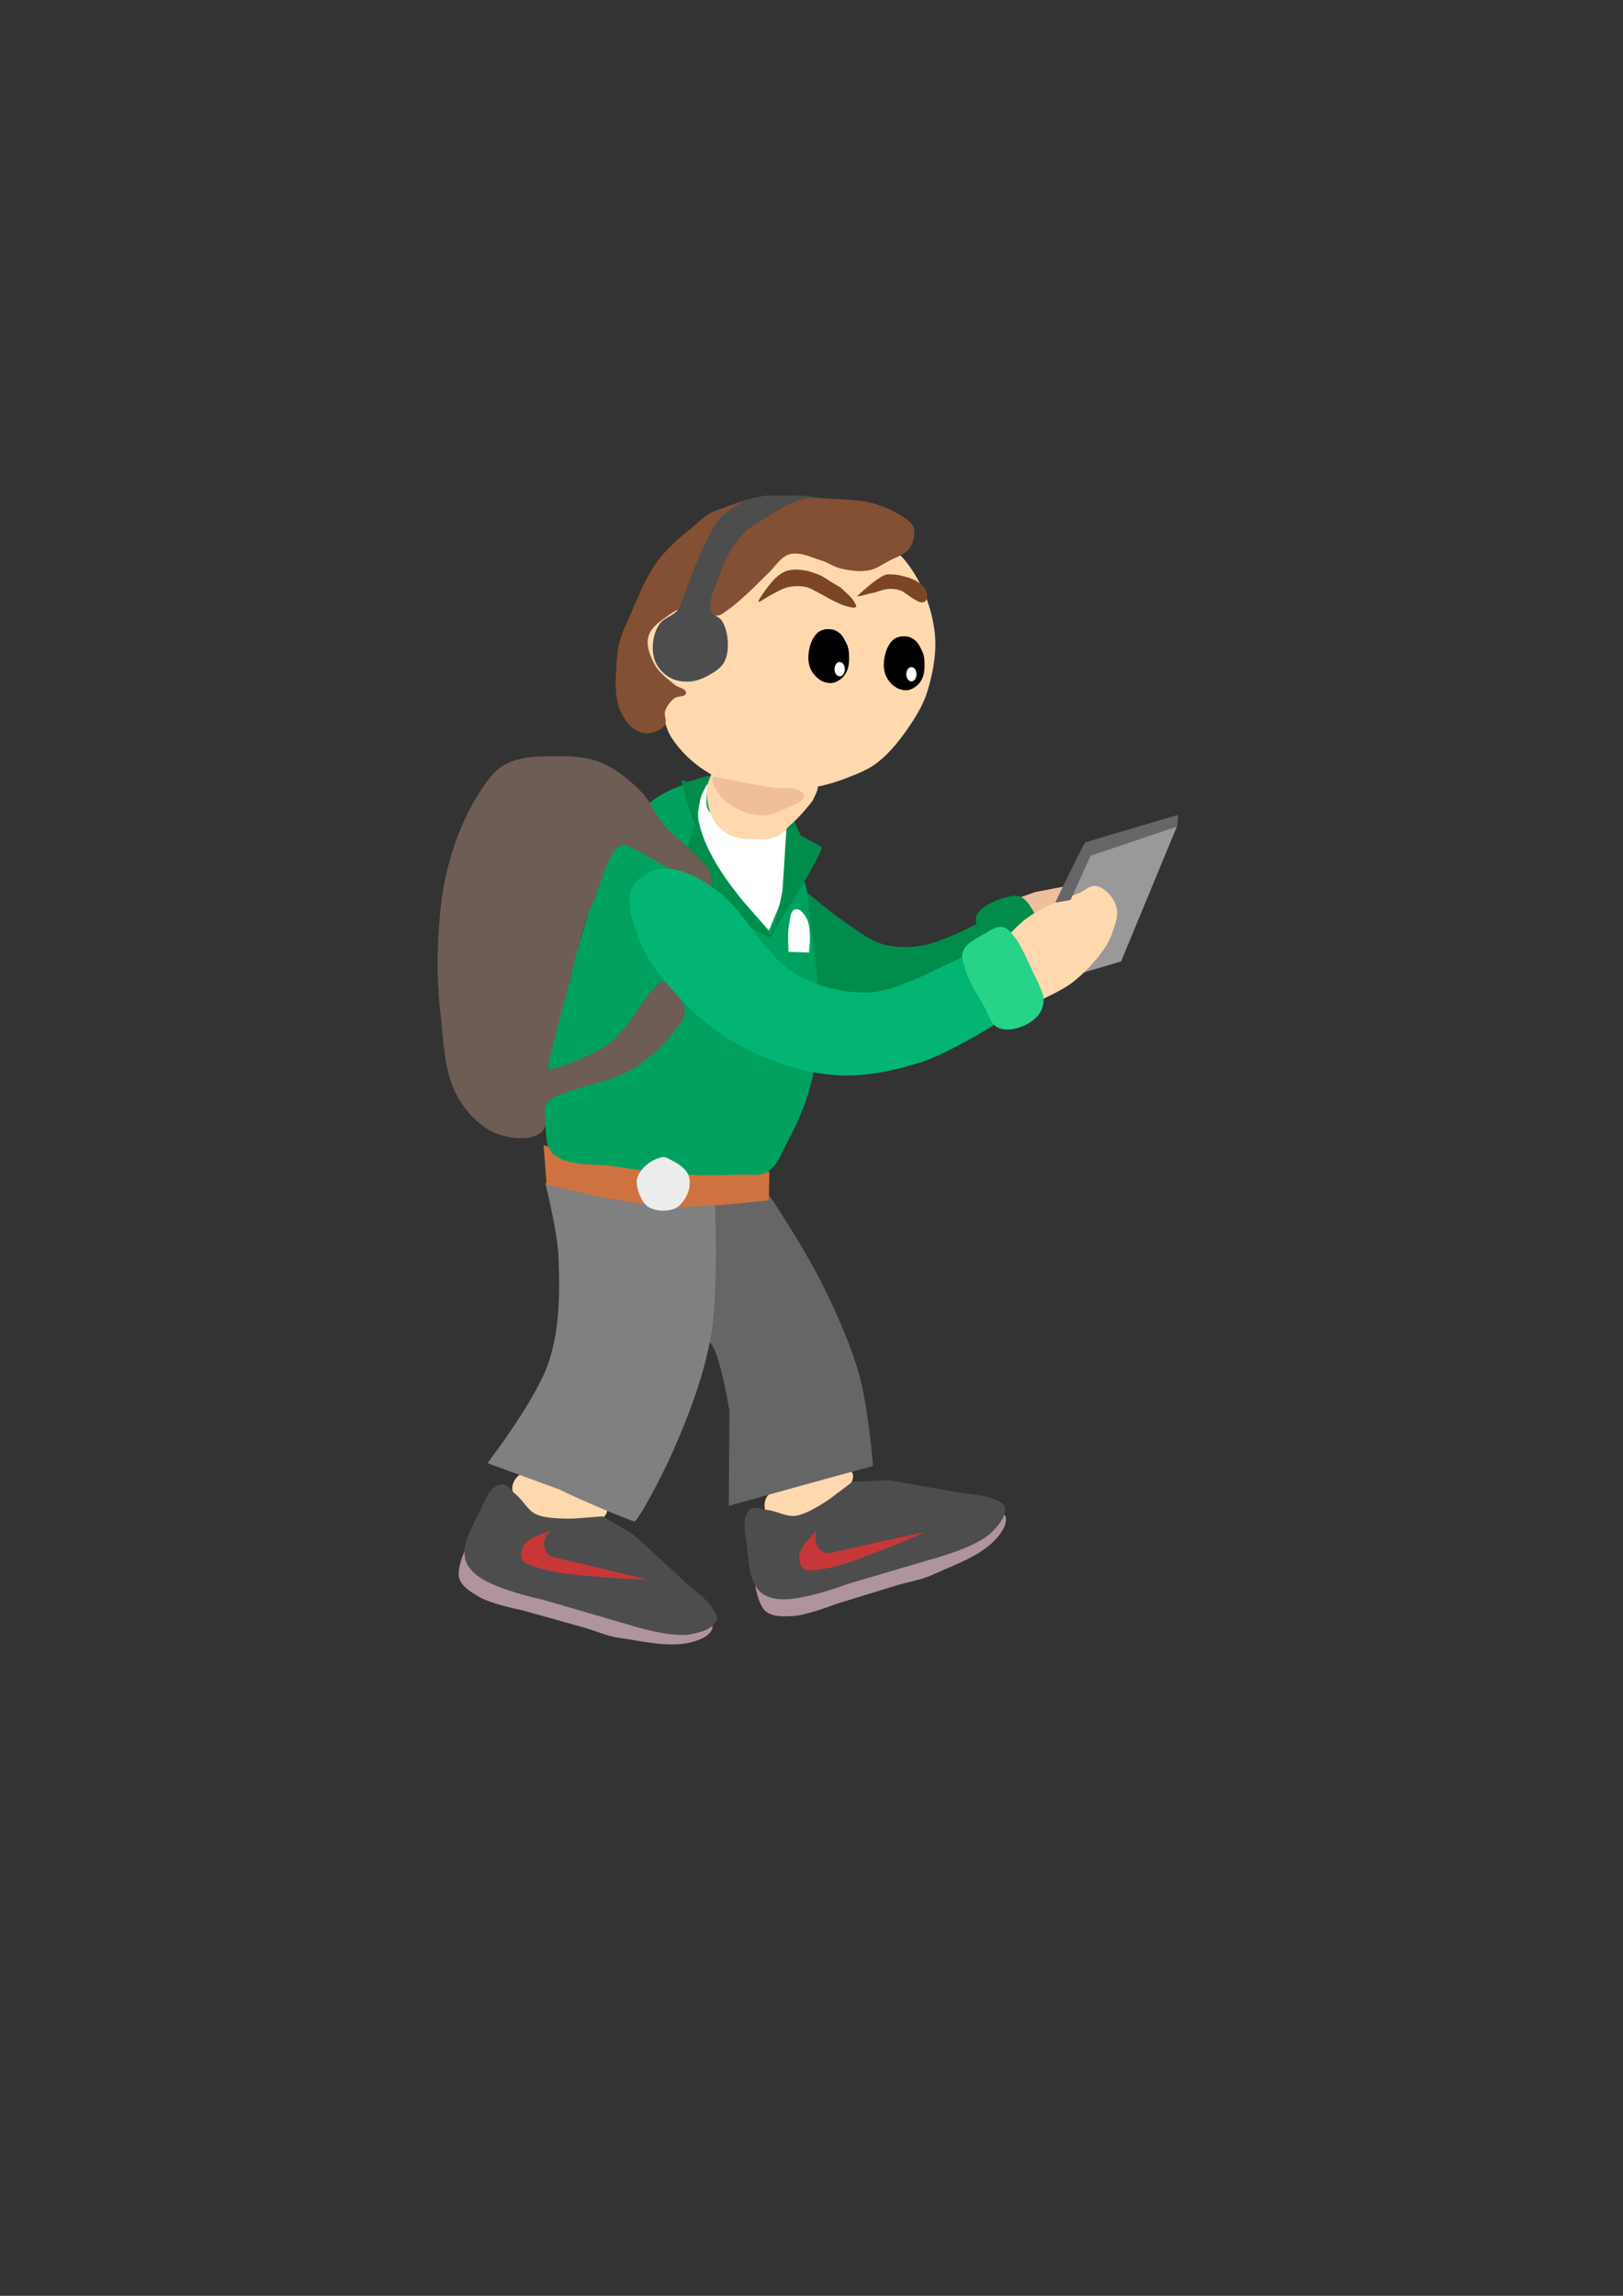 <?xml version="1.0" encoding="UTF-8" standalone="no"?>
<!-- Created with Inkscape (http://www.inkscape.org/) -->

<svg
   width="210mm"
   height="297mm"
   viewBox="0 0 210 297"
   version="1.1"
   id="svg5"
   xml:space="preserve"
   inkscape:version="1.2.2 (732a01da63, 2022-12-09)"
   sodipodi:docname="GUYYYYYYYY.svg"
   xmlns:inkscape="http://www.inkscape.org/namespaces/inkscape"
   xmlns:sodipodi="http://sodipodi.sourceforge.net/DTD/sodipodi-0.dtd"
   xmlns="http://www.w3.org/2000/svg"
   xmlns:svg="http://www.w3.org/2000/svg"><rect x="0" y="0" width="210" height="297" fill="#333333" stroke="none"/><sodipodi:namedview
     id="namedview7"
     pagecolor="#ffffff"
     bordercolor="#666666"
     borderopacity="1.0"
     inkscape:showpageshadow="2"
     inkscape:pageopacity="0.0"
     inkscape:pagecheckerboard="0"
     inkscape:deskcolor="#d1d1d1"
     inkscape:document-units="mm"
     showgrid="false"
     inkscape:zoom="0.6877385"
     inkscape:cx="396.22618"
     inkscape:cy="561.25984"
     inkscape:window-width="1920"
     inkscape:window-height="1017"
     inkscape:window-x="-8"
     inkscape:window-y="-8"
     inkscape:window-maximized="1"
     inkscape:current-layer="layer1" /><defs
     id="defs2" /><g
     inkscape:label="Layer 1"
     inkscape:groupmode="layer"
     id="layer1"><g
       id="g9774"
       transform="matrix(0.98,0,0,0.98,49.294,16.588)"><path
         style="fill:#ffd8ae;fill-opacity:1;stroke:#000000;stroke-width:0;stroke-linecap:butt;stroke-linejoin:miter;stroke-dasharray:none;stroke-opacity:1"
         d="m 51.048,180.53 c -0.509,0.653 -0.543,1.767 -0.112,2.323 0.838,1.079 2.731,0.964 4.187,0.6 2.573,-0.642 5.568,-2.189 6.967,-4.647 0.25,-0.439 0.373,-1.157 0.037,-1.422 -1.541,-1.214 -4.213,1.067 -6.313,1.67 -1.593,0.457 -3.681,0.083 -4.766,1.476 z"
         id="path6278-8"
         sodipodi:nodetypes="aaaaaaa" /><path
         style="fill:#666666;fill-opacity:1;stroke:#000000;stroke-width:0;stroke-linecap:butt;stroke-linejoin:miter;stroke-dasharray:none;stroke-opacity:1"
         d="m 42.251,141.141 c 0,0 -1.796,11.069 -0.445,16.351 0.383,1.497 1.761,2.57 2.336,4.004 0.994,2.477 1.864,7.786 1.864,7.786 l -0.084,12.569 c 0,0 18.869,-5.275 19.021,-5.228 0.104,0.033 -0.669,-7.803 -1.669,-11.568 -1.063,-4.006 -2.759,-7.835 -4.561,-11.568 -1.805,-3.74 -4.007,-7.281 -6.229,-10.79 -0.627,-0.991 -2.002,-2.892 -2.002,-2.892 z"
         id="path6276"
         sodipodi:nodetypes="caaccsaaacc" /><path
         style="fill:#ffd8ae;fill-opacity:1;stroke:#000000;stroke-width:0;stroke-linecap:butt;stroke-linejoin:miter;stroke-dasharray:none;stroke-opacity:1"
         d="m 18.639,177.602 c -0.777,0.258 -1.383,1.27 -1.298,2.084 0.165,1.581 1.859,2.777 3.303,3.441 2.553,1.174 5.938,1.796 8.416,0.472 0.443,-0.237 0.92,-0.819 0.767,-1.298 -0.703,-2.191 -4.188,-1.908 -6.312,-2.792 -1.611,-0.671 -3.22,-2.457 -4.877,-1.907 z"
         id="path6278"
         sodipodi:nodetypes="aaaaaaa" /><path
         style="fill:#808080;fill-opacity:1;stroke:#000000;stroke-width:0;stroke-linecap:butt;stroke-linejoin:miter;stroke-dasharray:none;stroke-opacity:1"
         d="m 21.694,139.246 22.417,2.753 c 0,0 0.464,11.727 -0.551,17.461 -0.933,5.274 -2.885,10.353 -5.034,15.259 -1.408,3.214 -4.691,9.362 -5.113,9.203 -5.389,-2.033 -9.91,-4.247 -9.91,-4.247 l -9.439,-3.461 c 0,0 6.477,-8.419 8.101,-13.371 1.468,-4.477 1.472,-9.372 1.258,-14.079 -0.146,-3.221 -1.73,-9.517 -1.73,-9.517 z"
         id="path6205"
         sodipodi:nodetypes="ccaasccaac" /><path
         style="fill:#ce733f;fill-opacity:1;stroke:#000000;stroke-width:0;stroke-linecap:butt;stroke-linejoin:miter;stroke-dasharray:none;stroke-opacity:1"
         d="m 21.473,134.263 8.377,1.927 10.107,1.141 5.466,0.236 5.86,0.197 -0.079,3.775 -6.489,0.629 -7.118,0.315 -8.416,-1.337 -7.315,-1.691 z"
         id="path6063"
         sodipodi:nodetypes="ccccccccccc" /><path
         style="fill:#00a15f;fill-opacity:1;stroke:#000000;stroke-width:0;stroke-linecap:butt;stroke-linejoin:miter;stroke-dasharray:none;stroke-opacity:1"
         d="m 42.631,86.363 c -1.322,-0.197 -2.695,0.28 -3.933,0.787 -1.508,0.617 -2.919,1.542 -4.09,2.674 -1.705,1.648 -2.935,3.749 -4.09,5.82 -0.778,1.395 -1.325,2.91 -1.888,4.405 -0.953,2.529 -1.715,5.127 -2.517,7.708 -0.99,3.185 -2.054,6.353 -2.832,9.596 -0.535,2.23 -0.999,4.486 -1.258,6.764 -0.279,2.451 -0.564,4.939 -0.315,7.394 0.131,1.291 0.012,2.873 0.944,3.775 1.966,1.903 5.323,1.286 8.023,1.73 3.177,0.524 6.382,0.917 9.596,1.101 2.356,0.135 4.721,0.102 7.079,0 1.209,-0.052 2.574,0.298 3.618,-0.315 1.368,-0.802 1.922,-2.537 2.674,-3.933 1.238,-2.297 2.31,-4.716 2.989,-7.236 1.018,-3.781 1.55,-7.725 1.573,-11.641 0.022,-3.857 -0.761,-7.683 -1.416,-11.484 -0.246,-1.429 -0.505,-2.865 -0.944,-4.247 -0.74,-2.33 -1.249,-4.902 -2.832,-6.764 -1.602,-1.885 -4.154,-2.69 -6.292,-3.933 -1.339,-0.778 -2.559,-1.974 -4.09,-2.202 z"
         id="path8787"
         sodipodi:nodetypes="aaaaaaaaaaaaaaaaaaaaaa" /><path
         style="fill:#ffd8ae;fill-opacity:1;stroke:#000000;stroke-width:0;stroke-linecap:butt;stroke-linejoin:miter;stroke-dasharray:none;stroke-opacity:1"
         d="m 52.614,52.28 c 3.988,-0.57 8.291,-0.207 12.013,1.335 1.974,0.818 3.734,2.287 5.006,4.004 1.851,2.501 3.035,5.592 3.448,8.676 0.351,2.626 -0.138,5.357 -0.89,7.898 -0.471,1.59 -1.303,3.071 -2.225,4.449 -1.257,1.879 -2.663,3.732 -4.449,5.117 -1.18,0.914 -2.615,1.459 -4.004,2.002 -1.366,0.534 -2.783,0.964 -4.227,1.224 -2.488,0.447 -5.065,0.939 -7.564,0.556 -2.484,-0.381 -4.903,-1.407 -7.008,-2.781 -1.701,-1.111 -3.224,-2.583 -4.338,-4.283 -0.621,-0.947 -0.867,-2.095 -1.224,-3.17 -0.521,-1.571 -0.942,-3.175 -1.335,-4.783 -0.684,-2.797 -2.72,-5.732 -1.78,-8.454 0.49,-1.418 2.317,-1.907 3.448,-2.892 1.583,-1.379 2.922,-3.066 4.672,-4.227 1.977,-1.311 4.281,-2.046 6.452,-3.003 1.323,-0.583 2.573,-1.464 4.004,-1.669 z"
         id="path400"
         sodipodi:nodetypes="aaaaaaaaaaaaaaaaaaa" /><path
         style="fill:#000000;fill-opacity:1;stroke:#000000;stroke-width:0;stroke-linecap:butt;stroke-linejoin:miter;stroke-dasharray:none;stroke-opacity:1"
         d="m 68.534,67.112 c -0.287,0.062 -0.58,0.162 -0.813,0.341 -0.349,0.268 -0.61,0.65 -0.806,1.043 -0.283,0.568 -0.439,1.204 -0.501,1.835 -0.051,0.518 -0.035,1.058 0.111,1.557 0.134,0.455 0.372,0.89 0.682,1.248 0.315,0.363 0.708,0.684 1.153,0.865 0.39,0.159 0.836,0.236 1.251,0.167 0.409,-0.068 0.788,-0.298 1.112,-0.556 0.263,-0.209 0.473,-0.487 0.64,-0.779 0.147,-0.257 0.242,-0.545 0.306,-0.834 0.084,-0.381 0.097,-0.777 0.097,-1.168 0,-0.391 -0.009,-0.787 -0.097,-1.168 -0.075,-0.325 -0.208,-0.636 -0.362,-0.932 -0.193,-0.371 -0.396,-0.752 -0.695,-1.043 -0.225,-0.219 -0.507,-0.386 -0.799,-0.501 -0.163,-0.064 -0.34,-0.083 -0.514,-0.097 -0.254,-0.02 -0.515,-0.033 -0.765,0.021 z"
         id="path6002-7"
         sodipodi:nodetypes="aaaaaaaaaaaaaaaaaaa" /><path
         style="fill:#845033;fill-opacity:1;stroke:#000000;stroke-width:0;stroke-linecap:butt;stroke-linejoin:miter;stroke-dasharray:none;stroke-opacity:1"
         d="m 40.271,74.565 c -0.061,0.572 -1.13,0.342 -1.573,0.708 -0.529,0.436 -0.974,1.028 -1.185,1.68 -0.182,0.565 0.295,1.275 -0.017,1.78 -0.435,0.706 -1.385,1.072 -2.212,1.139 -0.681,0.055 -1.394,-0.235 -1.948,-0.634 -0.78,-0.561 -1.307,-1.445 -1.718,-2.313 -0.324,-0.684 -0.458,-1.451 -0.551,-2.202 -0.138,-1.119 -0.052,-2.256 0,-3.382 0.04,-0.879 0.09,-1.762 0.242,-2.628 0.104,-0.594 0.263,-1.179 0.457,-1.749 0.324,-0.951 0.78,-1.852 1.176,-2.776 0.301,-0.702 0.6,-1.404 0.911,-2.101 0.322,-0.72 0.623,-1.452 0.99,-2.151 0.487,-0.928 0.986,-1.858 1.606,-2.703 0.642,-0.874 1.394,-1.667 2.17,-2.425 0.777,-0.759 1.644,-1.42 2.48,-2.114 0.729,-0.605 1.396,-1.303 2.212,-1.786 0.667,-0.395 1.425,-0.61 2.151,-0.883 0.908,-0.342 1.819,-0.681 2.753,-0.944 0.698,-0.197 1.403,-0.393 2.124,-0.472 0.85,-0.093 1.71,0.015 2.565,0 0.909,-0.016 1.816,-0.135 2.724,-0.098 0.943,0.039 1.872,0.25 2.812,0.334 0.87,0.078 1.744,0.093 2.615,0.157 0.802,0.06 1.607,0.091 2.402,0.213 0.643,0.098 1.289,0.208 1.905,0.416 1.233,0.417 2.473,0.905 3.539,1.652 0.547,0.383 1.222,0.777 1.416,1.416 0.271,0.896 -0.016,1.985 -0.551,2.753 -0.598,0.86 -1.753,1.153 -2.674,1.652 -0.866,0.469 -1.706,1.074 -2.674,1.258 -1.213,0.231 -2.494,0.042 -3.697,-0.236 -0.939,-0.217 -1.751,-0.825 -2.674,-1.101 -1.33,-0.397 -2.751,-1.155 -4.09,-0.787 -1.218,0.335 -1.907,1.657 -2.832,2.517 -0.937,0.871 -1.801,1.82 -2.753,2.674 -0.887,0.796 -1.763,1.617 -2.753,2.281 -0.37,0.248 -0.735,0.602 -1.18,0.629 -1.234,0.075 -2.224,-1.363 -3.461,-1.337 -1.115,0.024 -2.155,0.695 -3.068,1.337 -1.032,0.726 -2.265,1.536 -2.596,2.753 -0.339,1.246 0.24,2.646 0.865,3.775 0.592,1.071 1.668,1.798 2.596,2.596 0.469,0.403 1.56,0.486 1.494,1.101 z"
         id="path402"
         sodipodi:nodetypes="aaaaaaaaaaaaaaaaaaaaaaaaaaaaaaaaaaaaaaaaaaaaa" /><path
         style="fill:#4d4d4d;fill-opacity:1;stroke:#000000;stroke-width:0;stroke-linecap:butt;stroke-linejoin:miter;stroke-dasharray:none;stroke-opacity:1"
         d="m 58.857,48.897 -3.504,-0.417 -4.477,3e-6 -2.836,0.64 c 0,0 -2.324,1.305 -3.198,2.28 -1.191,1.329 -1.839,3.065 -2.614,4.672 -0.73,1.513 -1.271,3.111 -1.91,4.664 -0.399,0.97 -0.561,2.078 -1.201,2.909 -0.581,0.754 -1.704,0.965 -2.276,1.727 -0.501,0.667 -0.793,1.508 -0.897,2.336 -0.118,0.941 -0.069,1.965 0.333,2.824 0.389,0.832 1.085,1.562 1.891,2.002 0.795,0.434 1.767,0.568 2.67,0.501 0.9,-0.067 1.775,-0.441 2.558,-0.89 0.719,-0.412 1.477,-0.895 1.891,-1.613 0.461,-0.8 0.543,-1.803 0.501,-2.725 -0.045,-0.971 -0.262,-1.991 -0.788,-2.808 -0.319,-0.495 -1.075,-0.618 -1.351,-1.138 -0.21,-0.396 -0.191,-0.892 -0.141,-1.338 0.121,-1.09 0.684,-2.083 1.057,-3.115 0.317,-0.878 0.581,-1.781 1.001,-2.614 0.357,-0.707 0.811,-1.364 1.279,-2.002 0.444,-0.605 0.885,-1.226 1.446,-1.724 0.48,-0.427 1.071,-0.711 1.613,-1.057 0.828,-0.529 1.651,-1.068 2.503,-1.557 0.654,-0.376 1.301,-0.778 2.002,-1.057 0.644,-0.256 1.446,-0.501 2.002,-0.556 0.556,-0.056 3.504,0.111 3.504,0.111 l 0.918,0.056 -2.086,-0.111 0.139,-0.056 z"
         id="path1301"
         sodipodi:nodetypes="ccccaaaaaaaaaaaaaaaaaaaaaasccccc" /><path
         style="fill:#7c4526;fill-opacity:1;stroke:#000000;stroke-width:0;stroke-linecap:butt;stroke-linejoin:miter;stroke-dasharray:none;stroke-opacity:1"
         d="m 49.789,62.524 c 0,-0.175 1.408,-2.357 2.419,-3.254 0.447,-0.397 0.979,-0.74 1.557,-0.89 0.772,-0.2 1.606,-0.106 2.392,0.028 0.685,0.117 1.974,0.667 1.974,0.667 0,0 1.029,0.612 1.196,0.751 0.167,0.139 1.335,0.751 1.446,0.89 0.111,0.139 0.894,0.776 1.279,1.224 0.2,0.232 0.395,0.475 0.528,0.751 0.071,0.148 0.238,0.342 0.139,0.473 -0.21,0.277 -0.702,0.053 -1.043,-0.014 -0.64,-0.125 -1.23,-0.436 -1.821,-0.709 -0.783,-0.361 -1.507,-0.841 -2.28,-1.224 -0.461,-0.228 -0.902,-0.531 -1.404,-0.64 -0.784,-0.17 -1.622,-0.171 -2.405,0 -0.857,0.187 -2.141,0.987 -2.392,1.098 -0.25,0.111 -1.237,0.806 -1.404,0.806 -0.167,0 -0.181,0.042 -0.181,0.042 z"
         id="path4838"
         sodipodi:nodetypes="saaacssaaaaaaaasscs" /><path
         style="fill:#7c4526;fill-opacity:1;stroke:#000000;stroke-width:0;stroke-linecap:butt;stroke-linejoin:miter;stroke-dasharray:none;stroke-opacity:1"
         d="m 62.845,61.786 c 0,0 0.982,-0.896 1.494,-1.317 0.383,-0.315 0.764,-0.635 1.18,-0.905 0.369,-0.239 0.735,-0.517 1.16,-0.629 0.342,-0.09 0.708,-0.041 1.062,-0.02 0.238,0.014 0.476,0.043 0.708,0.098 0.768,0.183 1.561,0.366 2.242,0.767 0.472,0.278 0.925,0.639 1.219,1.101 0.132,0.208 0.212,0.461 0.216,0.708 0.005,0.278 -0.03,0.599 -0.216,0.806 -0.122,0.136 -0.329,0.2 -0.511,0.197 -0.385,-0.007 -0.723,-0.269 -1.062,-0.452 -0.27,-0.146 -0.51,-0.343 -0.767,-0.511 -0.306,-0.2 -0.583,-0.459 -0.924,-0.59 -0.453,-0.173 -0.951,-0.232 -1.435,-0.236 -0.272,-0.002 -0.541,0.059 -0.806,0.118 -0.401,0.089 -0.783,0.25 -1.18,0.354 -0.26,0.068 -0.526,0.112 -0.787,0.177 -0.316,0.078 -0.846,0.236 -0.944,0.256 -0.098,0.02 -0.374,0.059 -0.374,0.059 z"
         id="path5704"
         sodipodi:nodetypes="caaaaaaaaaaaaaaaaascc" /><path
         style="fill:#000000;fill-opacity:1;stroke:#000000;stroke-width:0;stroke-linecap:butt;stroke-linejoin:miter;stroke-dasharray:none;stroke-opacity:1"
         d="m 58.572,66.164 c -0.287,0.062 -0.58,0.162 -0.813,0.341 -0.349,0.268 -0.61,0.65 -0.806,1.043 -0.283,0.568 -0.439,1.204 -0.501,1.835 -0.051,0.518 -0.035,1.058 0.111,1.557 0.134,0.455 0.372,0.89 0.682,1.248 0.315,0.363 0.708,0.684 1.153,0.865 0.39,0.159 0.836,0.236 1.251,0.167 0.409,-0.068 0.788,-0.298 1.112,-0.556 0.263,-0.209 0.473,-0.487 0.64,-0.779 0.147,-0.257 0.242,-0.545 0.306,-0.834 0.084,-0.381 0.097,-0.777 0.097,-1.168 0,-0.391 -0.009,-0.787 -0.097,-1.168 -0.075,-0.325 -0.208,-0.636 -0.362,-0.932 -0.193,-0.371 -0.396,-0.752 -0.695,-1.043 -0.225,-0.219 -0.507,-0.386 -0.799,-0.501 -0.163,-0.064 -0.34,-0.083 -0.514,-0.097 -0.254,-0.02 -0.515,-0.033 -0.765,0.021 z"
         id="path6002"
         sodipodi:nodetypes="aaaaaaaaaaaaaaaaaaa" /><ellipse
         style="fill:#ffffff;fill-opacity:1;stroke-width:0;stroke-dasharray:none"
         id="path7849-7"
         cx="60.564"
         cy="71.409"
         rx="0.678"
         ry="0.945" /><ellipse
         style="fill:#ffffff;fill-opacity:1;stroke-width:0;stroke-dasharray:none"
         id="path7849-2"
         cx="70.032"
         cy="72.077"
         rx="0.678"
         ry="0.945" /><path
         style="fill:#ffffff;stroke:#000000;stroke-width:0;stroke-linecap:butt;stroke-linejoin:miter;stroke-dasharray:none;stroke-opacity:1"
         d="m 43.121,86.64 c -0.735,0.09 -1.065,1.104 -1.291,1.809 -0.232,0.724 -0.103,1.528 0,2.281 0.159,1.16 0.504,2.297 0.944,3.382 0.65,1.604 1.538,3.109 2.478,4.562 0.752,1.162 2.517,3.303 2.517,3.303 l 3.461,3.933 1.376,-3.343 c 0,0 0.395,-1.777 0.551,-2.674 0.144,-0.835 0.266,-1.674 0.354,-2.517 0.1,-0.954 0.207,-1.912 0.197,-2.871 -0.011,-1.014 0.639,-2.591 -0.275,-3.028 -0.768,-0.367 -1.319,1.14 -2.124,1.416 -0.85,0.291 -1.793,0.272 -2.689,0.195 -0.75,-0.065 -1.542,-0.164 -2.19,-0.547 -0.337,-0.199 -0.502,-0.606 -0.799,-0.862 -0.741,-0.639 -1.926,-0.814 -2.424,-1.657 -0.359,-0.608 -0.216,-1.403 -0.203,-2.109 0.007,-0.415 0.312,-0.846 0.164,-1.233 -0.007,-0.019 -0.026,-0.042 -0.046,-0.039 z"
         id="path8996"
         sodipodi:nodetypes="aaaaacccaaaaaaaaaaaa" /><path
         style="fill:#008d4b;fill-opacity:1;stroke:#000000;stroke-width:0;stroke-linecap:butt;stroke-linejoin:miter;stroke-dasharray:none;stroke-opacity:1"
         d="m 48.906,87.851 -1.308,-1.675 -3.142,-0.772 -1.115,0.057 -1.11,0.277 -0.94,0.336 -0.951,0.221 -0.359,-0.174 -0.309,-0.048 0.598,2.626 1.182,3.269 -0.679,1.963 -0.433,1.93 c -1.136,5.065 11.012,11.012 11.012,11.012 0,0 7.416,-11.683 6.785,-12.013 l -2.719,-1.503 -1.174,-2.613 -0.447,0.419 -0.221,0.693 -0.556,8.676 c -0.13,2.028 -1.557,5.895 -1.557,5.895 0,0 -5.712,-6.371 -7.675,-10.122 l -1.155,-2.206 -0.736,-2.354 -0.031,-1.506 0.253,-1.497 0.223,-0.744 0.333,-0.702 0.587,-1.076 0.859,-0.704 2.735,1.615 2.048,0.721 z"
         id="path313"
         sodipodi:nodetypes="ccccccccccccscsccccscsccccccccccc" /><path
         style="fill:#ffd8ae;fill-opacity:1;stroke:#000000;stroke-width:0;stroke-linecap:butt;stroke-linejoin:miter;stroke-dasharray:none;stroke-opacity:1"
         d="m 44.4,83.699 c 0,0 -0.522,1.012 -0.745,1.536 -0.213,0.503 -0.46,1.002 -0.564,1.538 -0.09,0.463 -0.079,0.944 -0.043,1.414 0.051,0.681 0.16,1.365 0.369,2.015 0.161,0.502 0.376,0.996 0.673,1.432 0.237,0.348 0.55,0.642 0.868,0.919 0.275,0.24 0.565,0.47 0.89,0.636 0.51,0.261 1.066,0.438 1.628,0.548 0.647,0.127 1.315,0.106 1.975,0.124 0.564,0.015 1.141,0.103 1.693,-0.015 0.662,-0.141 1.307,-0.423 1.862,-0.81 0.329,-0.23 0.543,-0.591 0.829,-0.871 0.343,-0.336 0.725,-0.631 1.063,-0.972 0.48,-0.484 0.939,-0.99 1.367,-1.52 0.31,-0.385 0.671,-0.749 0.868,-1.202 0.262,-0.605 0.814,-1.444 0.38,-1.94 -0.917,-1.051 -2.801,0.467 -4.178,0.244 -0.784,-0.127 -1.464,-0.619 -2.213,-0.884 -0.714,-0.253 -1.454,-0.426 -2.17,-0.672 -0.76,-0.26 -1.51,-0.552 -2.257,-0.848 -0.27,-0.107 -0.803,-0.336 -0.803,-0.336 l -0.543,-0.053 z"
         id="path7886"
         sodipodi:nodetypes="caaaaaaaaaaaaaaaaaaaaccc" /><path
         style="fill:#6d5d54;fill-opacity:1;stroke:#000000;stroke-width:0;stroke-linecap:butt;stroke-linejoin:miter;stroke-dasharray:none;stroke-opacity:1"
         d="m 34.451,87.7 c -1.568,-1.643 -3.404,-3.153 -5.506,-4.011 -1.668,-0.681 -3.547,-0.791 -5.349,-0.787 -2.44,0.006 -5.098,-0.075 -7.236,1.101 -1.645,0.904 -2.701,2.657 -3.697,4.247 -1.633,2.609 -2.771,5.536 -3.618,8.495 -0.84,2.934 -1.211,6 -1.416,9.045 -0.25,3.715 -0.193,7.47 0.236,11.169 0.435,3.754 0.433,7.838 2.36,11.09 1.27,2.143 3.267,4.196 5.663,4.877 1.845,0.524 4.778,0.787 5.683,-0.905 0.423,-0.791 -0.213,-1.686 0.157,-2.95 0.626,-2.137 8.028,-2.684 11.562,-4.936 2.005,-1.277 3.887,-2.855 5.309,-4.759 0.695,-0.93 1.699,-2.003 1.494,-3.146 -0.282,-1.579 -2.219,-4.401 -3.441,-3.362 -1.783,1.515 -3.914,6.039 -6.764,8.101 -2.293,1.659 -8.038,3.784 -7.892,3.13 0.695,-3.121 1.638,-6.684 2.54,-10.004 1.064,-3.914 1.727,-7.986 3.386,-11.688 1.226,-2.736 2.362,-8.87 4.784,-7.619 2.104,1.087 3.326,1.793 4.975,2.714 1.817,1.014 4.006,4.622 5.422,3.096 2.582,-2.783 -4.265,-6.281 -6.371,-9.439 -0.767,-1.149 -1.327,-2.461 -2.281,-3.461 z"
         id="path2352"
         sodipodi:nodetypes="aaaaaaaaaassaaasasaasaaaa" /><path
         style="fill:#eebf9a;fill-opacity:1;stroke:#000000;stroke-width:0;stroke-linecap:butt;stroke-linejoin:miter;stroke-dasharray:none;stroke-opacity:1"
         d="m 84.02,101.657 1.494,2.95 4.247,-2.596 0.905,-2.006 -4.287,0.826 z"
         id="path5785" /><path
         style="fill:#008d4b;fill-opacity:1;stroke:#000000;stroke-width:0;stroke-linecap:butt;stroke-linejoin:miter;stroke-dasharray:none;stroke-opacity:1"
         d="m 56.243,100.85 c 0,0 2.882,2.469 4.444,3.539 1.841,1.262 3.628,2.79 5.781,3.382 1.732,0.476 3.624,0.378 5.388,0.039 2.391,-0.459 6.764,-2.753 6.764,-2.753 0,0 -0.158,-0.839 0.039,-1.18 0.734,-1.269 2.334,-1.892 3.736,-2.32 0.677,-0.207 1.488,-0.391 2.124,-0.079 1.172,0.575 2.281,3.186 2.281,3.186 l -3.186,2.832 -3.618,0.944 -1.652,-2.95 1.612,2.91 -4.759,2.517 c 0,0 -4.247,2.281 -4.601,2.281 -0.354,0 -5.781,1.77 -5.781,1.77 l -7,-1.062 z"
         id="path5714"
         sodipodi:nodetypes="caaacaaaccccccsccc" /><path
         style="fill:#03b573;fill-opacity:1;stroke:#000000;stroke-width:0;stroke-linecap:butt;stroke-linejoin:miter;stroke-dasharray:none;stroke-opacity:1"
         d="m 36.333,97.89 c -1.255,0.42 -2.666,1.168 -3.17,2.392 -0.892,2.165 0.181,4.759 1.001,6.952 0.851,2.273 2.351,4.291 3.949,6.118 2.52,2.88 5.391,5.586 8.732,7.453 3.946,2.205 8.399,3.796 12.903,4.171 3.922,0.326 7.931,-0.525 11.68,-1.724 3.411,-1.092 9.566,-4.894 9.566,-4.894 l -3.838,-9.121 -3.782,1.78 c 0,0 -5.576,2.894 -8.621,3.059 -3.368,0.182 -6.921,-0.654 -9.844,-2.336 -4.433,-2.55 -6.47,-8.063 -10.567,-11.123 -1.601,-1.196 -3.396,-2.258 -5.339,-2.725 -0.865,-0.208 -1.826,-0.283 -2.67,0 z"
         id="path2354"
         sodipodi:nodetypes="aaaaaaacccaaaaa" /><path
         style="fill:#999999;fill-opacity:1;stroke:#000000;stroke-width:0;stroke-linecap:butt;stroke-linejoin:miter;stroke-dasharray:none;stroke-opacity:1"
         d="m 90.517,112.124 7.202,-2.141 7.397,-17.881 -10.984,2.864 -2.697,5.868 c 0,0 -1.835,8.12 -1.891,8.315 -0.056,0.195 0.973,2.976 0.973,2.976 z"
         id="path2952" /><path
         style="fill:#ffd8ae;fill-opacity:1;stroke:#000000;stroke-width:0;stroke-linecap:butt;stroke-linejoin:miter;stroke-dasharray:none;stroke-opacity:1"
         d="m 82.454,106.936 c 0,0 1.732,-1.867 2.753,-2.614 1.239,-0.907 2.642,-1.574 4.032,-2.225 0.973,-0.455 2.014,-0.749 3.003,-1.168 0.676,-0.286 1.268,-0.939 2.002,-0.918 0.651,0.019 1.26,0.461 1.724,0.918 0.588,0.579 1.065,1.354 1.196,2.169 0.16,0.996 -0.232,2.02 -0.556,2.976 -0.283,0.836 -0.686,1.643 -1.196,2.364 -1.17,1.654 -2.596,3.156 -4.199,4.394 -1.133,0.875 -3.754,2.086 -3.754,2.086 l -1.474,0.056 -3.476,-5.117 -2.308,-2.809 z"
         id="path2496"
         sodipodi:nodetypes="caaaaaaaaaccccc" /><path
         style="fill:#26d388;fill-opacity:1;stroke:#000000;stroke-width:0;stroke-linecap:butt;stroke-linejoin:miter;stroke-dasharray:none;stroke-opacity:1"
         d="m 83.906,107.093 c -0.52,-0.626 -1.009,-1.485 -1.808,-1.641 -0.843,-0.164 -1.674,0.462 -2.419,0.89 -1.063,0.609 -2.401,1.191 -2.836,2.336 -0.32,0.842 0.136,1.814 0.417,2.67 0.551,1.678 1.577,3.163 2.447,4.7 0.498,0.88 0.722,2.059 1.585,2.586 0.73,0.446 1.727,0.396 2.558,0.195 1.153,-0.279 2.304,-0.926 3.031,-1.863 0.422,-0.544 0.603,-1.285 0.612,-1.974 0.006,-0.511 -0.239,-0.996 -0.417,-1.474 -0.29,-0.777 -0.707,-1.501 -1.057,-2.252 -0.28,-0.602 -0.545,-1.21 -0.834,-1.808 -0.268,-0.552 -0.534,-1.106 -0.834,-1.641 -0.138,-0.247 -0.264,-0.505 -0.445,-0.723 z"
         id="path2356"
         sodipodi:nodetypes="aaaaaaaaaaaaaaa" /><path
         style="fill:#eebf9a;fill-opacity:1;stroke:#000000;stroke-width:0;stroke-linecap:butt;stroke-linejoin:miter;stroke-dasharray:none;stroke-opacity:1"
         d="m 44.584,85.732 c 0.643,0.082 1.278,0.221 1.916,0.342 1.05,0.199 2.093,0.439 3.145,0.628 0.771,0.139 1.543,0.278 2.321,0.373 0.995,0.121 2.075,-0.146 2.996,0.247 0.362,0.154 0.903,0.389 0.884,0.781 -0.043,0.889 -1.368,1.163 -2.16,1.568 -0.981,0.501 -2.042,0.945 -3.141,1.029 -0.787,0.06 -1.588,-0.134 -2.336,-0.386 -0.895,-0.301 -1.77,-0.731 -2.505,-1.323 -0.599,-0.482 -1.149,-1.071 -1.487,-1.761 -0.233,-0.475 -0.681,-1.155 -0.332,-1.554 0.154,-0.176 0.468,0.025 0.7,0.054 z"
         id="path8647"
         sodipodi:nodetypes="aaaaaaaaaaaaa" /><path
         style="fill:#666666;fill-opacity:1;stroke:#000000;stroke-width:0;stroke-linecap:butt;stroke-linejoin:miter;stroke-dasharray:none;stroke-opacity:1"
         d="m 89.037,102.231 c -0.079,0.039 3.775,-7.846 3.952,-7.944 0.177,-0.098 12.27,-3.657 12.27,-3.657 l -0.118,1.534 -11.444,3.874 -2.655,5.84 z"
         id="path3023"
         sodipodi:nodetypes="csccccc" /><path
         style="fill:#ffffff;fill-opacity:1;stroke:#000000;stroke-width:0;stroke-linecap:butt;stroke-linejoin:miter;stroke-dasharray:none;stroke-opacity:1"
         d="m 53.818,108.725 2.697,0.083 c 0,0 0.396,-3.06 -0.25,-4.366 -0.303,-0.613 -0.891,-1.489 -1.557,-1.335 -0.659,0.152 -0.662,1.202 -0.806,1.863 -0.267,1.223 -0.083,3.754 -0.083,3.754 z"
         id="path5305"
         sodipodi:nodetypes="ccaaac" /><path
         style="fill:#ececec;fill-opacity:1;stroke:#000000;stroke-width:0;stroke-linecap:butt;stroke-linejoin:miter;stroke-dasharray:none;stroke-opacity:1"
         d="m 37.132,135.825 c -1.346,0.265 -2.708,1.286 -3.225,2.556 -0.331,0.814 -0.013,1.808 0.334,2.615 0.254,0.591 0.645,1.205 1.219,1.494 0.967,0.488 2.226,0.524 3.245,0.157 0.576,-0.208 1.013,-0.732 1.357,-1.239 0.365,-0.539 0.626,-1.18 0.688,-1.829 0.053,-0.549 0.006,-1.158 -0.275,-1.632 -0.502,-0.847 -1.444,-1.379 -2.32,-1.829 -0.316,-0.162 -0.674,-0.364 -1.023,-0.295 z"
         id="path6134"
         sodipodi:nodetypes="aaaaaaaaaa" /><g
         id="g6688"
         transform="translate(-43.826,-14.905)"><path
           style="fill:#af939d;fill-opacity:1;stroke:#000000;stroke-width:0;stroke-linecap:butt;stroke-linejoin:miter;stroke-dasharray:none;stroke-opacity:1"
           d="m 54.95,202.51 c 0,0 -1.178,2.577 -0.787,3.815 0.358,1.132 1.57,1.84 2.596,2.438 1.708,0.997 5.663,1.77 5.663,1.77 0,0 5.537,1.53 8.298,2.32 1.523,0.436 2.992,1.12 4.562,1.337 3.727,0.515 8.006,1.723 11.287,-0.118 0.539,-0.303 1.222,-1.003 0.983,-1.573 -3.148,-7.502 -23.793,-5.113 -23.832,-5.27 -0.039,-0.157 -8.77,-4.719 -8.77,-4.719 z"
           id="path6536"
           sodipodi:nodetypes="caacaaaasc" /><path
           style="fill:#4d4d4d;fill-opacity:1;stroke:#000000;stroke-width:0;stroke-linecap:butt;stroke-linejoin:miter;stroke-dasharray:none;stroke-opacity:1"
           d="m 59.691,193.924 c -1.672,0.273 -2.289,2.551 -3.059,4.06 -0.89,1.745 -2.028,3.682 -1.724,5.617 0.151,0.96 0.898,1.799 1.669,2.392 2.44,1.878 8.676,3.17 8.676,3.17 l 11.624,3.393 c 0,0 5.204,1.636 7.786,1.168 1.315,-0.238 3.052,-0.689 3.504,-1.947 0.188,-0.525 -0.301,-1.094 -0.612,-1.557 -0.929,-1.382 -2.399,-2.31 -3.615,-3.448 -2.242,-2.098 -6.785,-6.229 -6.785,-6.229 l -4.068,-2.396 -3.663,0.282 c 0,0 -3.566,0.177 -5.117,-0.556 -1.126,-0.532 -1.707,-1.823 -2.67,-2.614 -0.608,-0.5 -1.17,-1.462 -1.947,-1.335 z"
           id="path6534"
           sodipodi:nodetypes="aaaaccaaaacccaaa" /></g><path
         style="fill:#c83737;fill-opacity:1;stroke:#000000;stroke-width:0;stroke-linecap:butt;stroke-linejoin:miter;stroke-dasharray:none;stroke-opacity:1"
         d="m 22.36,185.109 -2.473,1.035 -0.994,0.82 c 0,0 -0.387,0.891 -0.398,1.091 -0.011,0.2 0.036,0.929 0.264,1.134 0.229,0.205 0.962,0.482 1.467,0.664 0.801,0.288 1.629,0.502 2.463,0.673 1.061,0.218 2.141,0.33 3.217,0.448 2.174,0.237 6.379,0.503 6.54,0.519 0.161,0.016 2.653,0.072 2.653,0.072 l -3.5,-0.843 c 0,0 -3.019,-0.729 -4.53,-1.091 -1.159,-0.277 -2.331,-0.504 -3.478,-0.826 -0.471,-0.132 -1.037,-0.121 -1.397,-0.453 -0.428,-0.394 -0.694,-1.03 -0.671,-1.611 0.024,-0.611 0.836,-1.632 0.836,-1.632 z"
         id="path7445-1"
         sodipodi:nodetypes="cccscaaasccaaaac" /><path
         style="fill:#af939d;fill-opacity:1;stroke:#000000;stroke-width:0;stroke-linecap:butt;stroke-linejoin:miter;stroke-dasharray:none;stroke-opacity:1"
         d="m 49.374,192.124 c 0,0 0.4,2.805 1.398,3.635 0.913,0.759 2.315,0.7 3.501,0.65 1.976,-0.083 5.722,-1.569 5.722,-1.569 0,0 5.486,-1.703 8.237,-2.529 1.518,-0.456 3.123,-0.673 4.562,-1.339 3.415,-1.58 7.668,-2.874 9.435,-6.196 0.29,-0.546 0.487,-1.504 -0.022,-1.855 -6.701,-4.614 -22.785,8.548 -22.903,8.437 -0.118,-0.111 -9.93,0.765 -9.93,0.765 z"
         id="path6536-1"
         sodipodi:nodetypes="caacaaaasc" /><path
         style="fill:#4d4d4d;fill-opacity:1;stroke:#000000;stroke-width:0;stroke-linecap:butt;stroke-linejoin:miter;stroke-dasharray:none;stroke-opacity:1"
         d="m 48.726,182.338 c -1.26,1.133 -0.549,3.383 -0.381,5.069 0.193,1.949 0.282,4.194 1.583,5.659 0.645,0.727 1.727,1.029 2.696,1.112 3.068,0.263 9.014,-2.018 9.014,-2.018 l 11.615,-3.423 c 0,0 5.263,-1.434 7.184,-3.223 0.978,-0.91 2.197,-2.229 1.897,-3.531 -0.125,-0.544 -0.844,-0.759 -1.356,-0.98 -1.528,-0.662 -3.267,-0.649 -4.905,-0.949 -3.02,-0.555 -9.075,-1.578 -9.075,-1.578 l -4.717,0.181 -2.93,2.216 c 0,0 -2.905,2.075 -4.607,2.296 -1.235,0.16 -2.422,-0.612 -3.659,-0.758 -0.781,-0.092 -1.774,-0.598 -2.359,-0.072 z"
         id="path6534-9"
         sodipodi:nodetypes="aaaaccaaaacccaaa" /><path
         style="fill:#c83737;fill-opacity:1;stroke:#000000;stroke-width:0;stroke-linecap:butt;stroke-linejoin:miter;stroke-dasharray:none;stroke-opacity:1"
         d="m 57.515,185.08 -1.769,2.014 -0.534,1.172 c 0,0 0.042,0.97 0.121,1.155 0.078,0.185 0.439,0.819 0.734,0.904 0.295,0.084 1.076,0.012 1.609,-0.046 0.846,-0.092 1.684,-0.263 2.509,-0.475 1.049,-0.269 2.069,-0.641 3.088,-1.007 2.058,-0.739 5.954,-2.344 6.106,-2.4 0.152,-0.056 2.416,-1.098 2.416,-1.098 l -3.516,0.777 c 0,0 -3.034,0.668 -4.55,1.005 -1.163,0.259 -2.316,0.568 -3.488,0.782 -0.482,0.088 -0.985,0.346 -1.454,0.205 -0.557,-0.167 -1.075,-0.622 -1.309,-1.154 -0.246,-0.559 0.036,-1.833 0.036,-1.833 z"
         id="path7445"
         sodipodi:nodetypes="cccscaaasccaaaac" /></g></g></svg>
